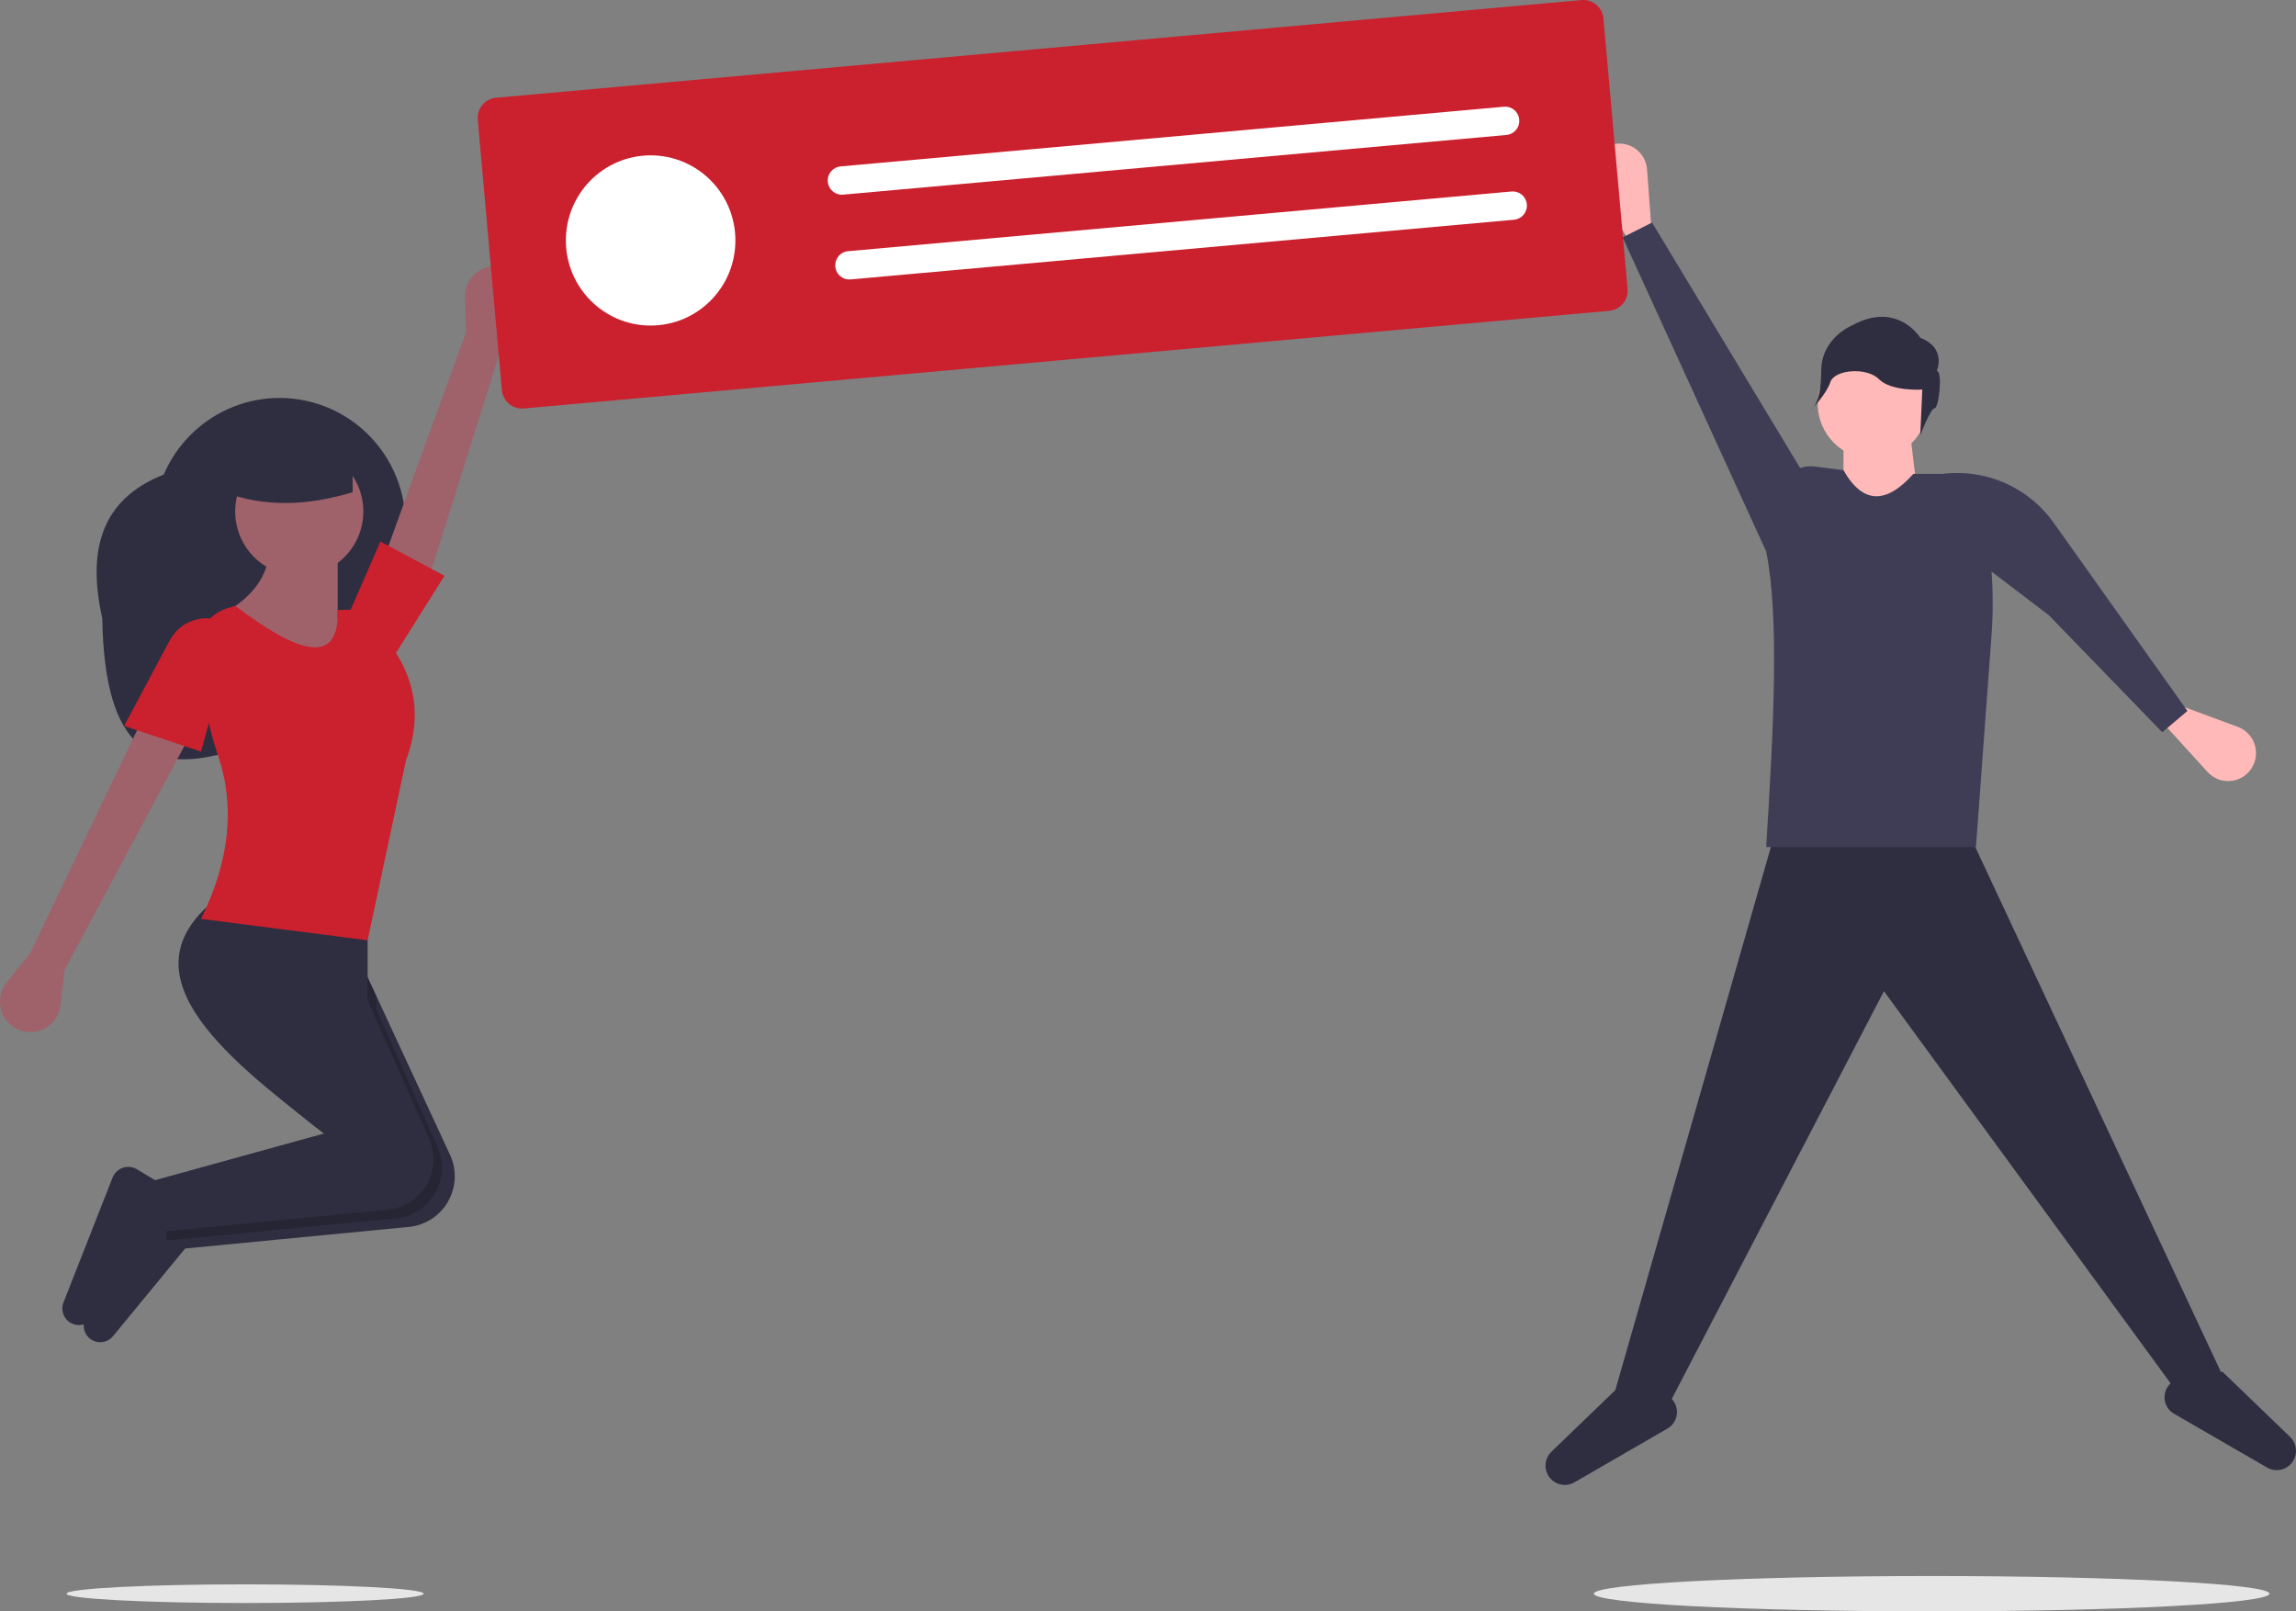 <svg width="228" height="160" viewBox="0 0 228 160" fill="none" xmlns="http://www.w3.org/2000/svg">
<rect x="0" y="0" width="228" height="160" fill="#808080" stroke="none"/>
<g clip-path="url(#clip0)">
<path d="M10.156 61.401C10.374 74.914 15.404 76.377 21.582 74.968C28.639 73.357 34.432 68.311 37.287 61.634L39.255 57.03C40.565 53.968 40.608 50.511 39.378 47.417C38.148 44.323 35.743 41.846 32.694 40.532H32.694C31.184 39.882 29.562 39.536 27.919 39.515C26.276 39.494 24.645 39.798 23.119 40.409C21.593 41.021 20.202 41.928 19.026 43.08C17.849 44.231 16.91 45.604 16.262 47.12C9.926 49.618 8.675 54.791 10.156 61.401Z" fill="#2F2E41"/>
<path d="M49.879 34.205L51.775 30.984C52.007 30.59 52.147 30.149 52.184 29.694C52.222 29.239 52.156 28.781 51.992 28.354C51.828 27.928 51.571 27.545 51.238 27.233C50.905 26.921 50.507 26.689 50.072 26.553C49.613 26.411 49.127 26.38 48.654 26.465C48.181 26.549 47.735 26.745 47.353 27.038C46.971 27.33 46.664 27.71 46.458 28.145C46.252 28.581 46.152 29.06 46.168 29.542L46.279 33.005L37.368 57.522L42.227 58.541L49.879 34.205Z" fill="#9F616A"/>
<path d="M2.999 94.645L0.665 97.563C0.38 97.919 0.179 98.335 0.077 98.781C-0.025 99.226 -0.025 99.689 0.077 100.134C0.179 100.579 0.38 100.996 0.664 101.352C0.949 101.708 1.311 101.995 1.722 102.191C2.156 102.398 2.633 102.498 3.113 102.482C3.593 102.466 4.063 102.336 4.482 102.101C4.902 101.866 5.259 101.534 5.525 101.132C5.791 100.731 5.958 100.271 6.011 99.792L6.392 96.349L18.691 73.356L14.026 71.652L2.999 94.645Z" fill="#9F616A"/>
<path d="M17.419 118.915L17.762 123.058L17.843 124.025L40.685 121.819C41.473 121.73 42.228 121.456 42.89 121.018C43.552 120.581 44.102 119.993 44.495 119.302C44.888 118.611 45.113 117.837 45.152 117.043C45.191 116.248 45.042 115.456 44.719 114.729L37.352 98.852L34.807 93.367L23.78 90.812C14.687 97.8 22.869 105.511 33.162 113.312C33.565 113.618 33.972 113.925 34.383 114.231L17.419 118.915Z" fill="#2F2E41"/>
<path d="M9.722 133.261C10 133.301 10.284 133.269 10.546 133.167C10.808 133.065 11.04 132.897 11.219 132.679L18.691 123.599L18.267 119.341L15.719 117.806C15.511 117.68 15.277 117.602 15.036 117.576C14.794 117.55 14.55 117.577 14.32 117.656C14.089 117.734 13.879 117.862 13.703 118.03C13.527 118.198 13.39 118.403 13.301 118.63L8.427 131.025C8.336 131.257 8.299 131.506 8.317 131.754C8.336 132.002 8.41 132.243 8.535 132.458C8.659 132.673 8.831 132.857 9.036 132.996C9.242 133.135 9.476 133.226 9.722 133.261Z" fill="#2F2E41"/>
<path opacity="0.2" d="M16.146 118.063L16.57 123.173L17.762 123.058L39.413 120.967C40.2 120.878 40.956 120.604 41.618 120.167C42.279 119.729 42.829 119.141 43.222 118.451C43.615 117.76 43.84 116.986 43.879 116.191C43.918 115.397 43.77 114.604 43.446 113.878L37.352 100.18V98.852L34.807 93.367L23.78 90.812C14.687 97.8 22.868 105.511 33.162 113.312L33.111 113.38L16.146 118.063Z" fill="black"/>
<path d="M7.601 131.558C7.88 131.598 8.163 131.565 8.426 131.464C8.688 131.362 8.92 131.194 9.099 130.976L16.57 121.895L16.146 117.638L13.599 116.103C13.39 115.977 13.157 115.899 12.915 115.873C12.674 115.847 12.43 115.874 12.199 115.952C11.969 116.031 11.759 116.159 11.583 116.327C11.407 116.495 11.269 116.7 11.18 116.927L6.307 129.322C6.216 129.553 6.178 129.803 6.197 130.051C6.215 130.299 6.29 130.54 6.414 130.755C6.539 130.97 6.71 131.154 6.916 131.293C7.122 131.432 7.356 131.523 7.601 131.558Z" fill="#2F2E41"/>
<path d="M15.298 117.212L15.722 122.321L38.565 120.115C39.352 120.026 40.108 119.752 40.769 119.315C41.431 118.878 41.981 118.29 42.374 117.599C42.767 116.908 42.993 116.134 43.032 115.34C43.071 114.546 42.923 113.753 42.6 113.027L36.504 99.329V91.664L21.66 89.109C12.209 96.371 21.417 104.415 32.263 112.528L15.298 117.212Z" fill="#2F2E41"/>
<path d="M29.718 57.174C33.231 57.174 36.08 54.315 36.08 50.787C36.08 47.26 33.231 44.4 29.718 44.4C26.204 44.4 23.356 47.26 23.356 50.787C23.356 54.315 26.204 57.174 29.718 57.174Z" fill="#9F616A"/>
<path d="M21.236 61.432L30.142 67.393L37.776 65.69L33.535 61.432V55.045L26.749 54.619C26.607 57.17 25.151 59.504 21.236 61.432Z" fill="#9F616A"/>
<path d="M19.963 91.239L36.504 93.368L40.321 75.485C42.094 70.738 41.077 66.544 37.794 62.799C37.668 62.169 37.334 61.599 36.845 61.184C36.356 60.77 35.741 60.533 35.101 60.514L33.535 60.582C33.712 66.229 29.568 64.869 23.356 60.156L22.606 60.382C21.637 60.674 20.804 61.307 20.261 62.165C19.718 63.023 19.501 64.048 19.649 65.053L20.333 69.688C20.623 71.526 21.074 73.334 21.68 75.093C23.375 80.181 22.769 85.567 19.963 91.239Z" fill="#CB202D"/>
<path d="M12.329 72.078L19.963 74.632L23.356 62.284L22.207 61.76C21.254 61.325 20.172 61.27 19.18 61.607C18.189 61.944 17.362 62.647 16.867 63.573L12.329 72.078Z" fill="#CB202D"/>
<path d="M34.807 60.582L39.048 65.266L44.138 57.176L37.776 53.77L34.807 60.582Z" fill="#CB202D"/>
<path d="M22.296 48.871C26.294 50.385 30.56 50.228 35.019 48.871V43.762H22.296V48.871Z" fill="#2F2E41"/>
<path d="M220.707 136.581L216.321 138.416L187.082 98.42L165.884 139.15L160.402 138.049L176.483 81.908H195.123L220.707 136.581Z" fill="#2F2E41"/>
<path d="M226.59 145.912C226.347 145.979 226.093 145.996 225.844 145.964C225.594 145.932 225.352 145.85 225.134 145.724L215.885 140.377C215.635 140.233 215.422 140.033 215.262 139.792C215.101 139.552 214.998 139.278 214.961 138.991C214.923 138.704 214.951 138.413 215.044 138.139C215.136 137.865 215.29 137.616 215.494 137.412L216.321 136.582L220.707 136.215L227.411 142.677C227.655 142.912 227.832 143.208 227.925 143.534C228.018 143.86 228.023 144.206 227.94 144.534C227.856 144.863 227.687 145.164 227.45 145.406C227.213 145.648 226.917 145.823 226.59 145.912Z" fill="#2F2E41"/>
<path d="M154.884 147.381C155.127 147.447 155.381 147.465 155.631 147.433C155.88 147.4 156.122 147.319 156.34 147.192L165.589 141.846C165.839 141.702 166.052 141.502 166.212 141.261C166.373 141.021 166.476 140.747 166.514 140.46C166.551 140.173 166.523 139.882 166.43 139.608C166.338 139.334 166.184 139.085 165.98 138.88L165.153 138.051L160.768 137.684L154.063 144.146C153.819 144.381 153.642 144.676 153.549 145.003C153.456 145.329 153.451 145.674 153.534 146.003C153.618 146.332 153.787 146.633 154.024 146.875C154.261 147.117 154.557 147.291 154.884 147.381Z" fill="#2F2E41"/>
<path d="M164.057 23.566L162.229 24.667L158.442 18.489C158.21 18.109 158.071 17.679 158.039 17.235C158.007 16.791 158.081 16.345 158.257 15.936C158.432 15.526 158.702 15.165 159.046 14.883C159.389 14.601 159.795 14.405 160.229 14.313C160.615 14.232 161.014 14.234 161.4 14.32C161.785 14.406 162.147 14.573 162.463 14.812C162.778 15.05 163.039 15.353 163.228 15.7C163.417 16.048 163.53 16.432 163.559 16.827L164.057 23.566Z" fill="#FFB9B9"/>
<path d="M214.679 71.668L215.437 69.668L222.218 72.172C222.635 72.326 223.008 72.578 223.307 72.908C223.607 73.237 223.822 73.633 223.937 74.064C224.051 74.494 224.061 74.946 223.965 75.381C223.869 75.816 223.67 76.222 223.386 76.563C223.132 76.867 222.817 77.113 222.462 77.285C222.106 77.456 221.718 77.549 221.324 77.558C220.929 77.567 220.537 77.491 220.175 77.335C219.812 77.179 219.486 76.947 219.22 76.655L214.679 71.668Z" fill="#FFB9B9"/>
<path d="M185.986 45.582C189.013 45.582 191.468 43.118 191.468 40.078C191.468 37.038 189.013 34.574 185.986 34.574C182.958 34.574 180.503 37.038 180.503 40.078C180.503 43.118 182.958 45.582 185.986 45.582Z" fill="#FFB9B9"/>
<path d="M190.737 51.822H183.062V43.382L189.641 42.648L190.737 51.822Z" fill="#FFB9B9"/>
<path d="M196.219 84.111H175.387C176.121 72.441 176.703 61.164 175.387 54.757L176.598 48.919C176.766 48.11 177.231 47.394 177.9 46.914C178.57 46.434 179.395 46.224 180.211 46.326L183.062 46.684C184.992 50.091 187.325 50.058 190.006 47.051H193.439C193.897 47.051 194.35 47.142 194.772 47.321C195.194 47.498 195.577 47.759 195.897 48.087C196.218 48.415 196.47 48.804 196.639 49.232C196.807 49.659 196.89 50.115 196.881 50.575C197.775 54.686 198.073 58.906 197.764 63.103L196.219 84.111Z" fill="#3F3D56"/>
<path d="M161.133 23.567L164.057 22.1L179.773 48.152L175.387 54.757L161.133 23.567Z" fill="#3F3D56"/>
<path d="M214.72 72.711L217.219 70.595L203.941 51.916C202.642 50.089 200.852 48.671 198.779 47.828C196.706 46.986 194.438 46.754 192.238 47.159L191.819 47.236L196.84 56.057L203.452 61.083L214.72 72.711Z" fill="#3F3D56"/>
<path d="M192.326 36.831C192.326 36.831 193.35 34.568 190.687 33.54C190.687 33.54 188.433 29.837 183.926 32.306C183.926 32.306 180.853 33.54 180.853 36.831C180.853 40.122 179.828 40.739 179.828 40.739C179.828 40.739 181.354 39.168 181.763 37.934C182.173 36.7 185.36 36.419 186.589 37.654C187.819 38.888 190.892 38.682 190.892 38.682L190.687 43.208C190.687 43.208 191.711 40.533 192.121 40.533C192.531 40.533 192.941 36.831 192.326 36.831Z" fill="#2F2E41"/>
<path d="M191.82 160C210.346 160 225.364 159.215 225.364 158.246C225.364 157.278 210.346 156.492 191.82 156.492C173.294 156.492 158.275 157.278 158.275 158.246C158.275 159.215 173.294 160 191.82 160Z" fill="#E6E6E6"/>
<path d="M24.337 159.173C34.129 159.173 42.068 158.758 42.068 158.246C42.068 157.733 34.129 157.318 24.337 157.318C14.544 157.318 6.606 157.733 6.606 158.246C6.606 158.758 14.544 159.173 24.337 159.173Z" fill="#E6E6E6"/>
<path d="M159.805 30.86L52.014 40.559C51.485 40.606 50.959 40.441 50.551 40.098C50.144 39.756 49.888 39.266 49.84 38.735L47.443 11.89C47.396 11.359 47.561 10.831 47.902 10.421C48.243 10.012 48.731 9.755 49.26 9.707L157.051 0.008C157.58 -0.039 158.106 0.127 158.514 0.469C158.922 0.811 159.178 1.301 159.226 1.832L161.622 28.677C161.669 29.208 161.504 29.736 161.163 30.146C160.822 30.555 160.334 30.812 159.805 30.86Z" fill="#CB202D"/>
<path d="M64.61 32.327C69.259 32.327 73.028 28.544 73.028 23.877C73.028 19.209 69.259 15.426 64.61 15.426C59.962 15.426 56.193 19.209 56.193 23.877C56.193 28.544 59.962 32.327 64.61 32.327Z" fill="white"/>
<path d="M83.472 16.523C83.102 16.557 82.76 16.737 82.522 17.023C82.284 17.31 82.169 17.68 82.202 18.051C82.235 18.423 82.414 18.766 82.699 19.005C82.984 19.245 83.352 19.361 83.722 19.328L149.594 13.401C149.777 13.385 149.956 13.333 150.12 13.247C150.283 13.161 150.428 13.044 150.546 12.902C150.665 12.76 150.754 12.596 150.809 12.419C150.864 12.243 150.884 12.057 150.868 11.873C150.851 11.688 150.799 11.509 150.713 11.345C150.628 11.181 150.511 11.035 150.369 10.917C150.228 10.798 150.064 10.709 149.888 10.654C149.712 10.599 149.527 10.579 149.343 10.596L83.472 16.523Z" fill="white"/>
<path d="M84.223 24.941C84.039 24.957 83.861 25.009 83.697 25.095C83.533 25.18 83.388 25.298 83.27 25.44C83.151 25.582 83.062 25.746 83.007 25.922C82.952 26.099 82.932 26.285 82.948 26.47C82.965 26.654 83.017 26.833 83.103 26.997C83.188 27.161 83.305 27.307 83.447 27.425C83.589 27.544 83.752 27.634 83.928 27.689C84.105 27.744 84.29 27.763 84.473 27.746L150.345 21.819C150.529 21.803 150.707 21.75 150.871 21.665C151.034 21.579 151.179 21.462 151.298 21.32C151.416 21.178 151.505 21.014 151.561 20.837C151.616 20.661 151.636 20.475 151.619 20.291C151.603 20.106 151.55 19.927 151.465 19.763C151.379 19.599 151.262 19.453 151.121 19.335C150.979 19.216 150.815 19.127 150.639 19.072C150.463 19.017 150.278 18.997 150.095 19.014L84.223 24.941Z" fill="white"/>
</g>
<defs>
<clipPath id="clip0">
<rect width="228" height="160" fill="white"/>
</clipPath>
</defs>
</svg>
